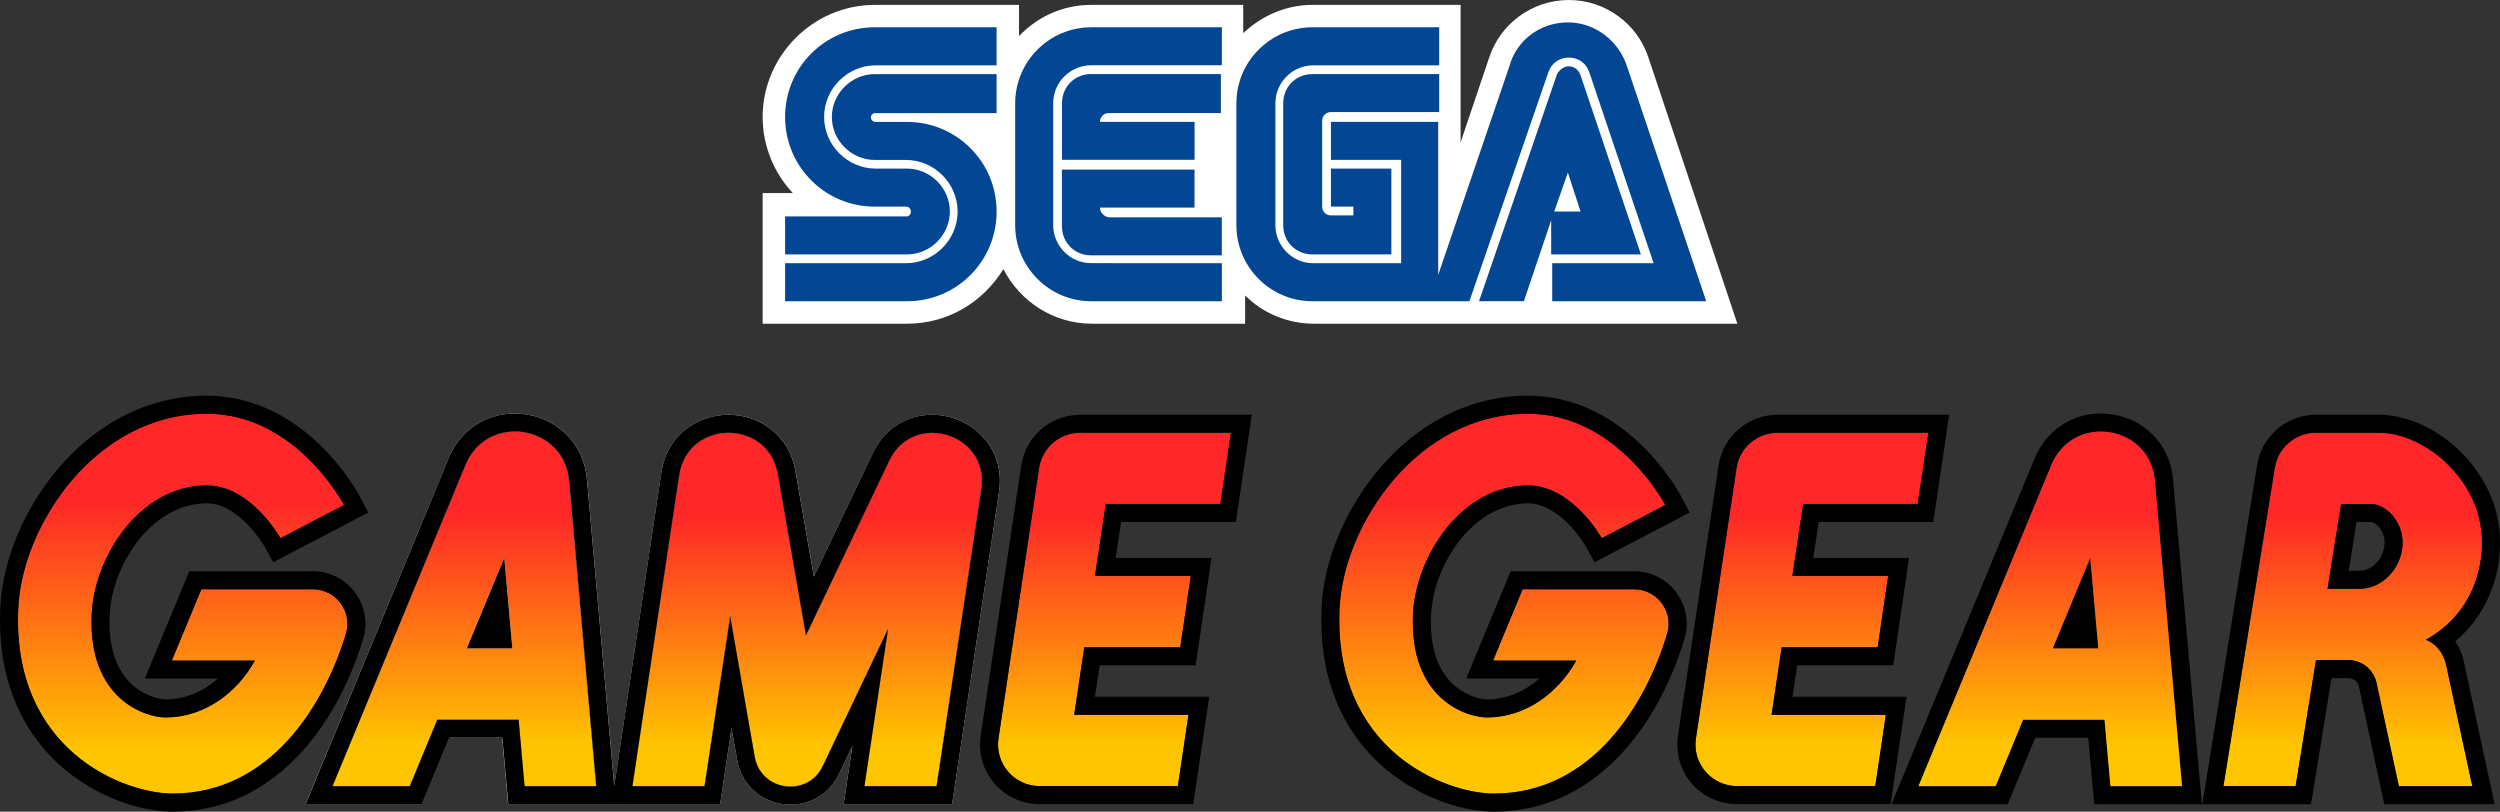 <?xml version="1.0" encoding="utf-8"?>
<!-- Generator: Adobe Illustrator 26.5.0, SVG Export Plug-In . SVG Version: 6.00 Build 0)  -->
<svg version="1.1" id="Layer_1" xmlns="http://www.w3.org/2000/svg" xmlns:xlink="http://www.w3.org/1999/xlink" x="0px" y="0px"
	 viewBox="0 0 3839 1246.4" style="enable-background:new 0 0 3839 1246.4;" xml:space="preserve">
<rect x="0" y="0" width="3839" height="1246.4" fill="#333333" stroke="none"/>
<style type="text/css">
	.st0{fill:#FFFFFF;}
	.st1{fill:#034693;}
	.st2{fill:#D60700;}
	.st3{fill:#00916D;}
	.st4{fill:url(#SVGID_1_);}
	.st5{fill:url(#SVGID_00000173839002712679342840000010508831176873199244_);}
	.st6{fill:url(#SVGID_00000029018072070460396520000005139725062905082774_);}
	.st7{fill:url(#SVGID_00000045607762534585729250000009222105127381456810_);}
	.st8{fill:url(#SVGID_00000141453371653059239720000007021039538700187068_);}
	.st9{fill:url(#SVGID_00000137835862062417932520000009164897303293846183_);}
	.st10{fill:url(#SVGID_00000039824383773699805850000010879045424611837100_);}
	.st11{fill:url(#SVGID_00000113316526531640813270000003291212670700841405_);}
	.st12{fill:url(#SVGID_00000062174143891650793330000014266368018883083954_);}
	.st13{fill:url(#SVGID_00000012434500809783408720000006611228945652848545_);}
	.st14{fill:url(#SVGID_00000117650614435732750350000013821932085323705520_);}
	.st15{fill:url(#SVGID_00000053517112232270275440000009707299130416978836_);}
	.st16{fill:url(#SVGID_00000134222538839819981230000009551007432579707028_);}
	.st17{fill:url(#SVGID_00000106111166519748181880000003430947102140358016_);}
	.st18{fill:url(#SVGID_00000132063040354403277270000005274462254140661667_);}
	.st19{fill:url(#SVGID_00000181795423377914566180000006769302402127475096_);}
</style>
<g>
	<g>
		<path class="st0" d="M790.67,635c26.7,0,52.5,9.2,72.5,26c21.9,18.4,35.5,44.9,38.2,74.7l41.7,469.1l0.2,2.3l0.6-4l71.8-477.4
			c4.1-27.4,17.1-50.4,37.6-66.5c18.2-14.4,41.5-22.3,65.6-22.3c23.6,0,46.6,7.7,64.6,21.6c20.3,15.6,33.4,38,38.1,64.8l28.3,162.3
			l90.6-190c17.5-36.8,51.5-58.7,91-58.7c30.7,0,60.7,13.6,80.3,36.4c19,22.1,27,51.1,22.4,81.5l-68.6,456.5l-3.5,23.5h-23.8h-110.7
			h-32.1l4.8-31.8l8.7-57.9l-20.5,43.1c-7.2,15.1-18.3,27.4-32.1,35.7c-12.7,7.6-27.4,11.6-42.5,11.6c-18.8,0-37.2-6.3-51.8-17.7
			c-16.1-12.6-26.6-30.2-30.2-51l-8.5-48.6l-14,93l-3.5,23.5h-23.8h-110.9h-25.5h-6.6h-23.6h-109.9h-25.3l-2.3-25.2l-6.9-76.8h-81.3
			l-35.2,84.9l-7.1,17.1h-18.5h-118.3h-41.4l15.8-38.2L689.27,703l0,0l0,0c9.1-21.7,23.8-39.4,42.7-51.3
			C749.37,640.8,769.67,635,790.67,635 M510.67,1207.2h118.5l42.2-102h125l9.1,102h109.9l-41.7-469.1c-4.4-48.5-43.6-75.5-83.1-75.5
			c-30.6,0-61.3,16.2-75.9,51.1L510.67,1207.2 M1237.47,975.8l-43.2-247.8c-7.4-42.4-41.4-63.5-75.5-63.5
			c-34.7,0-69.3,21.8-75.9,65.2l-71.8,477.4h110.6l39.4-261.1l37.7,216c5.2,29.6,29.8,45.8,54.8,45.8c19.6,0,39.4-9.9,49.6-31.5
			l100.5-211.1l-36.4,241.9h110.7l68.6-456.5c7.9-52.3-33.6-86.1-75.3-86.1c-25.9,0-51.9,13.1-66.1,42.9L1237.47,975.8
			 M740.37,724.4c12.9-30.7,39.5-34,50.3-34c24.6,0,52.4,15.7,55.5,50.3l39,438.9h-54.4l-6.9-76.8c-1.3-14.3-13.2-25.2-27.5-25.2
			h-125c-11.2,0-21.3,6.7-25.6,17.1l-35.2,84.9h-58.6L740.37,724.4L740.37,724.4z M1237.47,1003.5c10.5,0,20.3-6,25-15.8
			l127.9-268.3c11.2-23.6,30.6-27.1,41.1-27.1c14.8,0,29.1,6.4,38.3,17.1c8.6,10,11.9,22.5,9.6,37.2l-65.1,433h-54.8l31.6-210.1
			c2-13.6-6.2-26.6-19.3-30.6c-2.7-0.8-5.4-1.2-8.1-1.2c-10.4,0-20.3,5.9-25,15.8l-100.5,211.1c-6.5,13.7-18.2,15.7-24.6,15.7
			c-10.8,0-24.6-6-27.5-22.9l-37.7-216c-2.3-13.2-13.8-22.9-27.2-22.9c-0.1,0-0.2,0-0.3,0c-13.6,0.2-25,10.1-27,23.5l-35.9,237.6
			h-54.7l67-445.6c4.6-30.8,29-41.7,48.5-41.7c19.9,0,43,10.7,48.2,40.5l43.2,247.8c2.1,11.9,11.6,21,23.5,22.7
			C1234.97,1003.4,1236.27,1003.5,1237.47,1003.5L1237.47,1003.5z"/>
		<g>
			
				<linearGradient id="SVGID_1_" gradientUnits="userSpaceOnUse" x1="1711.369" y1="12664.689" x2="1711.369" y2="12122.088" gradientTransform="matrix(1 0 0 -1 0 13329.284)">
				<stop  offset="0.231" style="stop-color:#FF2727"/>
				<stop  offset="0.893" style="stop-color:#FFC600"/>
			</linearGradient>
			<path class="st4" d="M1890.17,664.6h-231.4c-31.6,0-58.4,23-63.1,54.2l-62.4,415.2c-5.7,38.4,24.1,73.2,63.1,73.2h36.6h175.7
				l16.3-109.5h-175.5l15.5-103.7h147.4l16.1-109.5h-147.1l16.6-110.6h176L1890.17,664.6z"/>
		</g>
		<g>
			
				<linearGradient id="SVGID_00000052087622746240887670000004425770823484182942_" gradientUnits="userSpaceOnUse" x1="2782.271" y1="12664.689" x2="2782.271" y2="12122.088" gradientTransform="matrix(1 0 0 -1 0 13329.284)">
				<stop  offset="0.231" style="stop-color:#FF2727"/>
				<stop  offset="0.893" style="stop-color:#FFC600"/>
			</linearGradient>
			<path style="fill:url(#SVGID_00000052087622746240887670000004425770823484182942_);" d="M2961.07,664.6h-231.4
				c-31.6,0-58.4,23-63.1,54.2l-62.4,415.2c-5.7,38.4,24.1,73.2,63.1,73.2h36.6h175.7l16.3-109.5h-175.5l15.5-103.7h147.4
				l16.1-109.5h-147.1l16.6-110.6h175.9L2961.07,664.6z"/>
		</g>
		<g>
			
				<linearGradient id="SVGID_00000145038500436834469890000000790023528733189560_" gradientUnits="userSpaceOnUse" x1="712.918" y1="12666.589" x2="712.918" y2="12121.988" gradientTransform="matrix(1 0 0 -1 0 13329.284)">
				<stop  offset="0.231" style="stop-color:#FF2727"/>
				<stop  offset="0.893" style="stop-color:#FFC600"/>
			</linearGradient>
			<path style="fill:url(#SVGID_00000145038500436834469890000000790023528733189560_);" d="M790.67,662.7
				c-30.6,0-61.3,16.2-75.9,51.1l-204.2,493.5h118.5l42.2-102h125l9.1,102h109.9l-41.7-469.1
				C869.47,689.6,830.17,662.7,790.67,662.7z M716.77,995.7l57.6-139.1l12.4,139.1H716.77z"/>
		</g>
		<g>
			
				<linearGradient id="SVGID_00000050655648232022452500000002758503899837373105_" gradientUnits="userSpaceOnUse" x1="1239.306" y1="12664.789" x2="1239.306" y2="12121.488" gradientTransform="matrix(1 0 0 -1 0 13329.284)">
				<stop  offset="0.231" style="stop-color:#FF2727"/>
				<stop  offset="0.893" style="stop-color:#FFC600"/>
			</linearGradient>
			<path style="fill:url(#SVGID_00000050655648232022452500000002758503899837373105_);" d="M1365.37,707.5l-127.9,268.3
				l-43.2-247.8c-7.4-42.4-41.4-63.5-75.5-63.5c-34.7,0-69.3,21.8-75.9,65.2l-71.8,477.4h110.6l39.4-261.1l37.7,216
				c5.2,29.6,29.8,45.8,54.8,45.8c19.6,0,39.4-9.9,49.6-31.5l100.5-211.1l-36.4,241.9h110.7l68.6-456.5
				c7.9-52.3-33.6-86.1-75.3-86.1C1405.57,664.6,1379.47,677.7,1365.37,707.5z"/>
		</g>
		<g>
			
				<linearGradient id="SVGID_00000067205597767319985250000000928811089412113836_" gradientUnits="userSpaceOnUse" x1="280.527" y1="12694.089" x2="280.527" y2="12110.788" gradientTransform="matrix(1 0 0 -1 0 13329.284)">
				<stop  offset="0.231" style="stop-color:#FF2727"/>
				<stop  offset="0.893" style="stop-color:#FFC600"/>
			</linearGradient>
			<path style="fill:url(#SVGID_00000067205597767319985250000000928811089412113836_);" d="M528.17,775.4
				c0,0-73.1-140.2-210.7-140.2c-170.7,0-283.4,171.1-289.4,298.4c-10.3,218.4,161.9,284.9,237,284.9
				c150.9,0,233.9-137.8,266.1-245.6c10.2-34-15.4-68.2-50.9-68.2h-45.6h-125.5l-45.4,109.5h127.7c-28.1,50.3-78.2,87.3-137.2,87.3
				c-29.8,0-119.7-27.1-113.4-159.1c4.2-88.6,74.2-197.2,176.7-197.2c68,0,113.2,81,113.2,81L528.17,775.4z"/>
		</g>
		<g>
			
				<linearGradient id="SVGID_00000000939489742363233070000016724791527607444877_" gradientUnits="userSpaceOnUse" x1="2309.53" y1="12694.089" x2="2309.53" y2="12110.788" gradientTransform="matrix(1 0 0 -1 0 13329.284)">
				<stop  offset="0.231" style="stop-color:#FF2727"/>
				<stop  offset="0.893" style="stop-color:#FFC600"/>
			</linearGradient>
			<path style="fill:url(#SVGID_00000000939489742363233070000016724791527607444877_);" d="M2557.17,775.4
				c0,0-73.1-140.2-210.7-140.2c-170.7,0-283.4,171.1-289.4,298.4c-10.3,218.4,161.9,284.9,237,284.9
				c150.9,0,233.9-137.8,266.1-245.6c10.2-34-15.4-68.2-50.9-68.2h-45.6h-125.4l-45.4,109.5h127.7c-28.1,50.3-78.2,87.3-137.2,87.3
				c-29.8,0-119.7-27.1-113.4-159.1c4.2-88.6,74.2-197.2,176.7-197.2c68,0,113.2,81,113.2,81L2557.17,775.4z"/>
		</g>
		<g>
			
				<linearGradient id="SVGID_00000157303800952025107740000010609744914691918521_" gradientUnits="userSpaceOnUse" x1="3612.79" y1="12664.789" x2="3612.79" y2="12121.988" gradientTransform="matrix(1 0 0 -1 0 13329.284)">
				<stop  offset="0.231" style="stop-color:#FF2727"/>
				<stop  offset="0.893" style="stop-color:#FFC600"/>
			</linearGradient>
			<path style="fill:url(#SVGID_00000157303800952025107740000010609744914691918521_);" d="M3763.57,1054.7c0,0,0,0-1.4-6.7
				l-0.1-0.3c-1-4.7-2.7-12.5-5.5-25.5c-7-32.5-31.5-39.8-31.5-39.8c90.6-50.7,86.2-144.5,86.2-150.8c0-92.8-86.6-167.1-158.4-167.1
				h-40h-56.7c-31.3,0-57.9,22.6-62.9,53.5l-79,489.1h110.9l31.3-193.5h49.7c20.8,0,38.8,14.6,43.2,34.9l34.3,158.8h112.8
				L3763.57,1054.7L3763.57,1054.7z M3622.47,904.2h-48.4l20.8-130.2h45.6c21.7,0,43,21.7,47.8,47.5
				C3695.67,860,3665.97,904.2,3622.47,904.2z"/>
		</g>
		<path d="M1658.77,636.9c-21.9,0-43.1,7.8-59.7,22.1c-16.6,14.3-27.5,34.1-30.8,55.7l-62.4,415.2c-3.9,26.3,3.8,53,21.2,73.2
			c17.4,20.2,42.6,31.7,69.2,31.7h36.6h175.7h23.8l3.5-23.6l16.3-109.5l4.7-31.7h-32.1h-143.4l7.2-48.4h123.6h23.9l3.5-23.6
			l16.1-109.5l4.6-31.7h-32h-115l8.3-55.3h152.4h23.9l3.5-23.6l16.2-109.3l4.7-31.7h-32.1H1658.77z M1873.97,773.8h-175.9
			l-16.6,110.6h147.1l-16.1,109.5h-147.4l-15.5,103.7h175.5l-16.3,109.5h-175.8h-36.6c-39,0-68.8-34.7-63.1-73.2l62.4-415.2
			c4.6-31.2,31.5-54.2,63.1-54.2h231.4L1873.97,773.8z"/>
		<path d="M2993.07,636.9h-32.1h-231.4c-21.9,0-43.1,7.8-59.7,22.1c-16.6,14.3-27.5,34.1-30.8,55.7l-62.4,415.2
			c-3.9,26.3,3.8,53,21.2,73.2c17.4,20.2,42.6,31.7,69.2,31.7h36.6h175.7h23.8l3.5-23.6l16.3-109.5l4.7-31.7h-31.7h-143.4l7.2-48.4
			h123.6h23.9l3.5-23.6l16.1-109.5l4.6-31.7h-32h-115l8.3-55.3h152.1h23.9l3.5-23.6l16.2-109.3L2993.07,636.9z M2944.87,773.8
			h-175.9l-16.6,110.6h147.1l-16.1,109.5h-147.4l-15.5,103.7h175.5l-16.3,109.5h-175.7h-36.6c-39,0-68.8-34.7-63.1-73.2l62.4-415.2
			c4.6-31.2,31.5-54.2,63.1-54.2h231.4L2944.87,773.8z"/>
		<g>
			<polygon points="716.77,995.7 786.77,995.7 774.37,856.6 			"/>
		</g>
		<g>
			<polygon points="3152.17,995.7 3222.17,995.7 3209.77,856.6 			"/>
		</g>
		<path d="M2904.67,1234.9h41.4h118.5h18.5l7.1-17.1l35.2-84.9h81.3l6.9,76.8l2.3,25.2h25.3h109.9h30.2l-2.7-30.1l-41.7-469.1
			c-2.7-29.8-16.2-56.3-38.2-74.7c-20-16.8-45.8-26-72.5-26c-45,0-83.8,26.1-101.4,68.1l0,0l0,0l-204.3,493.5L2904.67,1234.9z
			 M3150.17,713.8c14.6-34.9,45.4-51.1,75.9-51.1c39.5,0,78.7,27,83.1,75.5l41.7,469.1h-109.9l-9.1-102h-125l-42.2,102h-118.7
			L3150.17,713.8z"/>
		<path d="M1511.67,673.3c-19.6-22.8-49.6-36.4-80.3-36.4c-39.6,0-73.6,21.9-91,58.7l-90.6,190l-28.3-162.3
			c-4.6-26.7-17.8-49.1-38.1-64.8c-18.1-13.9-41-21.6-64.6-21.6c-24.1,0-47.4,7.9-65.6,22.3c-20.5,16.1-33.5,39.1-37.6,66.5
			l-71.8,477.4l-0.6,4l-0.2-2.3l-41.7-469.1c-2.7-29.8-16.2-56.3-38.2-74.7c-20-16.8-45.8-26-72.5-26c-21.1,0-41.4,5.8-58.7,16.7
			c-18.8,11.9-33.6,29.7-42.7,51.3l0,0l0,0l-204,493.6l-15.8,38.2h41.4h118.5h18.5l7.1-17.1l35.2-84.9h81.3l6.9,76.8l2.3,25.2h25.3
			h109.9h23.6h6.6h25.5h110.6h23.8l3.5-23.5l14-93l8.5,48.6c3.6,20.8,14.1,38.4,30.2,51c14.6,11.4,33,17.7,51.8,17.7
			c15.1,0,29.8-4,42.5-11.6c13.8-8.3,24.9-20.6,32.1-35.7l20.5-43.1l-8.7,57.9l-4.8,31.8h32.1h110.7h23.8l3.5-23.5l68.6-456.5
			C1538.67,724.4,1530.67,695.4,1511.67,673.3z M805.57,1207.2l-9.1-102h-125l-42.2,102h-118.6l204.2-493.5
			c14.6-34.9,45.2-51.1,75.9-51.1c39.5,0,78.7,27,83.1,75.5l41.7,469.1H805.57z M1506.77,750.7l-68.6,456.5h-110.7l36.4-241.9
			l-100.5,211.1c-10.2,21.5-30,31.5-49.6,31.5c-24.9,0-49.6-16.2-54.8-45.8l-37.7-216l-39.4,261.1h-110.7l71.8-477.4
			c6.5-43.4,41.1-65.2,75.9-65.2c34,0,68.1,21.1,75.5,63.5l43.2,247.8l127.9-268.3c14.2-29.8,40.2-42.9,66.1-42.9
			C1473.07,664.6,1514.67,698.4,1506.77,750.7z"/>
		<path d="M463.07,1154.9c55.2-60.6,83-134.9,94.6-173.9c7.4-24.6,2.8-50.6-12.5-71.2c-15.4-20.7-39.1-32.6-64.9-32.6h-45.6h-125.5
			h-18.5l-7.1,17.1l-45.4,109.5l-15.8,38.2h41.4h70.9c-23.1,20.5-51.1,32-80.4,32c-8.4,0-34.7-4.9-55.9-27
			c-22-23.1-32.1-57.8-29.9-103.2c1.9-39.6,18.8-82.9,45.4-115.8c28.7-35.5,65.5-55.1,103.7-55.1c25.1,0,47.3,17,61.4,31.3
			c16.9,17,27.1,34.7,27.6,35.6l13,23.7l23.9-12.7l97.5-50.9l24.5-12.8l-12.8-24.5c-0.8-1.6-20.7-39.3-58.9-77
			c-22.7-22.4-47.2-40.3-73-53.2c-32.8-16.4-67.6-24.8-103.3-24.8c-45.1,0-88.5,10.7-129.1,31.8c-36.4,18.9-69.5,45.6-98.3,79.3
			c-52.7,61.6-86.2,141.4-89.6,213.7c-2.3,48.9,3.9,94.1,18.5,134.1c13,35.6,32.5,67.2,58.1,94.1c26.9,28.2,60.8,51.1,98,66.3
			c30.8,12.6,62.8,19.5,90,19.5c40,0,78-8.8,113-26.1C408.87,1204.9,437.47,1183,463.07,1154.9z M265.07,1218.7
			c-75,0-247.3-66.5-237-284.9c6-127.4,118.8-298.4,289.4-298.4c137.6,0,210.7,140.2,210.7,140.2l-97.5,50.9c0,0-45.2-81-113.2-81
			c-102.4,0-172.5,108.6-176.7,197.2c-6.2,132.1,83.6,159.1,113.4,159.1c59,0,109.2-37.1,137.2-87.3h-127.5l45.4-109.5h125.4h45.6
			c35.5,0,61.2,34.2,50.9,68.2C498.87,1080.8,415.97,1218.7,265.07,1218.7z"/>
		<path d="M2492.07,1154.9c55.2-60.6,83-134.9,94.6-173.9c7.4-24.6,2.8-50.6-12.5-71.2c-15.4-20.7-39.1-32.6-64.9-32.6h-45.6h-125.4
			h-18.5l-7.1,17.1l-45.4,109.5l-15.8,38.2h41.4h70.9c-23.1,20.5-51.1,32-80.4,32c-8.4,0-34.7-4.9-55.9-27
			c-22-23.1-32.1-57.8-29.9-103.2c1.9-39.6,18.8-82.9,45.4-115.8c28.7-35.5,65.5-55.1,103.7-55.1c25.1,0,47.3,17,61.4,31.3
			c16.9,17.1,27.1,34.7,27.6,35.6l13,23.7l23.9-12.7l97.5-50.9l24.5-12.8l-12.8-24.5c-0.8-1.6-20.7-39.3-58.9-77
			c-22.7-22.4-47.2-40.3-73-53.2c-32.9-16.5-67.6-24.8-103.4-24.8c-45.1,0-88.5,10.7-129.1,31.8c-36.4,18.9-69.5,45.6-98.3,79.3
			c-52.7,61.5-86.2,141.4-89.6,213.7c-2.3,48.9,3.9,94.1,18.5,134.1c13,35.6,32.5,67.2,58.1,94.1c26.9,28.2,60.8,51.1,98,66.3
			c30.8,12.6,62.8,19.5,90,19.5c40,0,78-8.8,113-26.1C2437.87,1204.9,2466.47,1183,2492.07,1154.9z M2294.07,1218.7
			c-75,0-247.3-66.5-237-284.9c6-127.4,118.8-298.4,289.4-298.4c137.6,0,210.7,140.2,210.7,140.2l-97.5,50.9c0,0-45.2-81-113.2-81
			c-102.4,0-172.5,108.6-176.7,197.2c-6.2,132.1,83.6,159.1,113.4,159.1c59,0,109.2-37.1,137.2-87.3h-127.7l45.4-109.5h125.4h45.6
			c35.5,0,61.2,34.2,50.9,68.2C2527.87,1080.8,2444.97,1218.7,2294.07,1218.7z"/>
		<path d="M3622.27,1054.3l34.3,158.8l4.7,21.8h22.3h112.8h34.3l-7.2-33.5l-32.9-152.6l0,0l-1.4-6.7l-0.1-0.3l-3.2-14.6l-2.3-10.8
			c-2.5-11.8-7.1-22.4-13.3-31.6c26.1-21.9,45.5-49.8,57-82.3c8-22.7,12.1-47,11.7-70.4v-0.5c0-26.2-5.8-52.1-17.2-76.8
			c-10.4-22.5-25-43.1-43.3-61.2c-17.4-17.1-37.7-31.3-58.9-41.1c-22.1-10.2-45.1-15.6-66.6-15.6h-40h-56.7
			c-21.7,0-42.7,7.7-59.2,21.8c-16.5,14-27.5,33.5-31,55l-79,489.1l-5.2,32.1h32.5h110.9h23.5l3.8-23.2l27.6-170.3h26.2
			C3613.87,1041.3,3620.67,1046.8,3622.27,1054.3z M3556.47,1013.7l-31.3,193.5h-110.9l79-489.1c5-30.9,31.6-53.5,62.9-53.5h56.7h40
			c71.8,0,158.4,74.4,158.4,167.1c0,6.3,4.4,100.1-86.2,150.8c0,0,24.5,7.3,31.5,39.8c2.8,13,4.5,20.8,5.5,25.5l0.1,0.3
			c1.4,6.7,1.4,6.7,1.4,6.7l32.9,152.6h-112.8l-34.3-158.8c-4.4-20.3-22.3-34.9-43.2-34.9L3556.47,1013.7L3556.47,1013.7z"/>
		<g>
			<path d="M3640.67,774h-45.7l-20.8,130.2h48.4c43.4,0,73.1-44.1,65.9-82.7C3683.67,795.6,3662.27,774,3640.67,774z M3651.07,862.3
				c-4.4,5.3-14,14.2-28.5,14.2h-15.9l12-74.9h22c6.5,0,17.9,10.5,20.6,24.9l0,0l0,0C3663.47,838.4,3659.57,852.1,3651.07,862.3z"/>
		</g>
		<g>
			
				<linearGradient id="SVGID_00000166661665757011175310000006979074796247408824_" gradientUnits="userSpaceOnUse" x1="3148.322" y1="12666.589" x2="3148.322" y2="12122.088" gradientTransform="matrix(1 0 0 -1 0 13329.284)">
				<stop  offset="0.231" style="stop-color:#FF2727"/>
				<stop  offset="0.893" style="stop-color:#FFC600"/>
			</linearGradient>
			<path style="fill:url(#SVGID_00000166661665757011175310000006979074796247408824_);" d="M3226.07,662.7
				c-30.5,0-61.3,16.2-75.9,51.1l-204.2,493.4h118.5l42.2-102h125l9.1,102h109.9l-41.7-469.1
				C3304.77,689.6,3265.57,662.7,3226.07,662.7z M3152.17,995.7l57.6-139.1l12.4,139.1H3152.17z"/>
		</g>
	</g>
	<g>
		<g>
			<g>
				<path class="st0" d="M2531.8,89.8C2515.4,37.4,2466,0,2409.1,0s-106.3,37.4-122.8,89.8l-43.4,128.8V7.5h-227.5
					c-40.4,0-77.9,16.5-106.3,43.4V7.5h-233.5c-43.4,0-82.3,18-110.8,47.9V7.5h-221.5c-94.3,0-172.2,77.9-172.2,172.2
					c0,44.9,18,86.8,46.4,116.8h-46.4v200.6h221.5c62.9,0,116.8-32.9,148.2-83.8c25.5,49.4,76.4,83.8,136.2,83.8h235v-43.4
					c26.9,26.9,64.4,43.4,106.3,43.4h649.6L2531.8,89.8z"/>
				<g>
					<g>
						<path class="st1" d="M1392.7,332.3h-187.1v58.4h187.1c35.9,0,65.9-29.9,65.9-65.9s-29.9-65.9-65.9-65.9h-47.9
							c-43.4,0-79.3-35.9-79.3-79.3s35.9-79.3,79.3-79.3h185.6V41.9h-187.1c-76.4,0-137.7,61.4-137.7,137.7s61.4,137.7,137.7,137.7
							h47.9c4.5,0,7.5,3,7.5,7.5S1395.7,332.3,1392.7,332.3z"/>
						<path class="st1" d="M1343.3,173.7h187.1v-59.9h-187.1c-35.9,0-65.9,29.9-65.9,65.9s29.9,65.9,65.9,65.9h47.9
							c43.4,0,79.3,35.9,79.3,79.3s-35.9,79.3-79.3,79.3h-185.6v58.4h187.1c76.4,0,137.7-61.4,137.7-137.7s-61.4-137.7-137.7-137.7
							h-47.9c-4.5,0-7.5-3-7.5-7.5C1337.3,176.7,1340.3,173.7,1343.3,173.7z"/>
					</g>
					<g>
						<path class="st1" d="M2015.4,113.8c-25.5,0-44.9,19.5-44.9,44.9v187.1c0,25.5,19.5,44.9,44.9,44.9h121.2V258.9h-92.8v58.4
							h34.4v13.5h-34.4c-7.5,0-13.5-6-13.5-13.5V185.6c0-7.5,6-13.5,13.5-13.5H2210v-58.4h-194.6V113.8z"/>
						<path class="st1" d="M2383.6,390.7h136.2L2427,115.3c-3-7.5-9-13.5-18-13.5c-7.5,0-15,6-18,12l-119.8,348.7h68.9l41.9-124.3
							v52.4h1.6V390.7z M2407.6,264.9l19.5,59.9h-40.4L2407.6,264.9z"/>
						<path class="st1" d="M2498.9,103.3c-12-38.9-47.9-68.9-91.3-68.9s-79.3,28.4-89.8,67.4l-109.3,320.3v-235h-164.7v58.4h107.8
							v158.7h-134.7c-32.9,0-58.4-26.9-58.4-58.4V158.7c0-32.9,26.9-58.4,58.4-58.4H2210V41.9h-194.6
							c-64.4,0-116.8,52.4-116.8,116.8v187.1c0,64.4,52.4,116.8,116.8,116.8h241l121.3-351.7c4.5-13.5,16.5-22.5,31.4-22.5
							s26.9,9,31.4,22.5l98.8,293.3h-155.7v58.4h236.5l0,0L2498.9,103.3z"/>
					</g>
					<g>
						<path class="st1" d="M1675.7,404.1c-32.9,0-58.4-26.9-58.4-58.4V158.6c0-32.9,26.9-58.4,58.4-58.4h200.6V41.9h-200.6
							c-64.4,0-116.8,52.4-116.8,116.8v187.1c0,64.4,52.4,116.8,116.8,116.8h200.6v-58.4L1675.7,404.1L1675.7,404.1z"/>
						<path class="st1" d="M1689.1,318.8h145.2v-58.4h-203.6v86.8c0,25.5,19.5,44.9,44.9,44.9h200.6v-58.4h-173.7
							C1695.1,332.3,1689.1,326.3,1689.1,318.8z"/>
						<path class="st1" d="M1834.3,187.1h-145.2c0-7.5,6-13.5,13.5-13.5h172.2v-59.9h-199.1c-25.5,0-44.9,19.5-44.9,44.9v86.8h203.6
							v-58.3H1834.3z"/>
					</g>
				</g>
			</g>
		</g>
	</g>
</g>
</svg>
